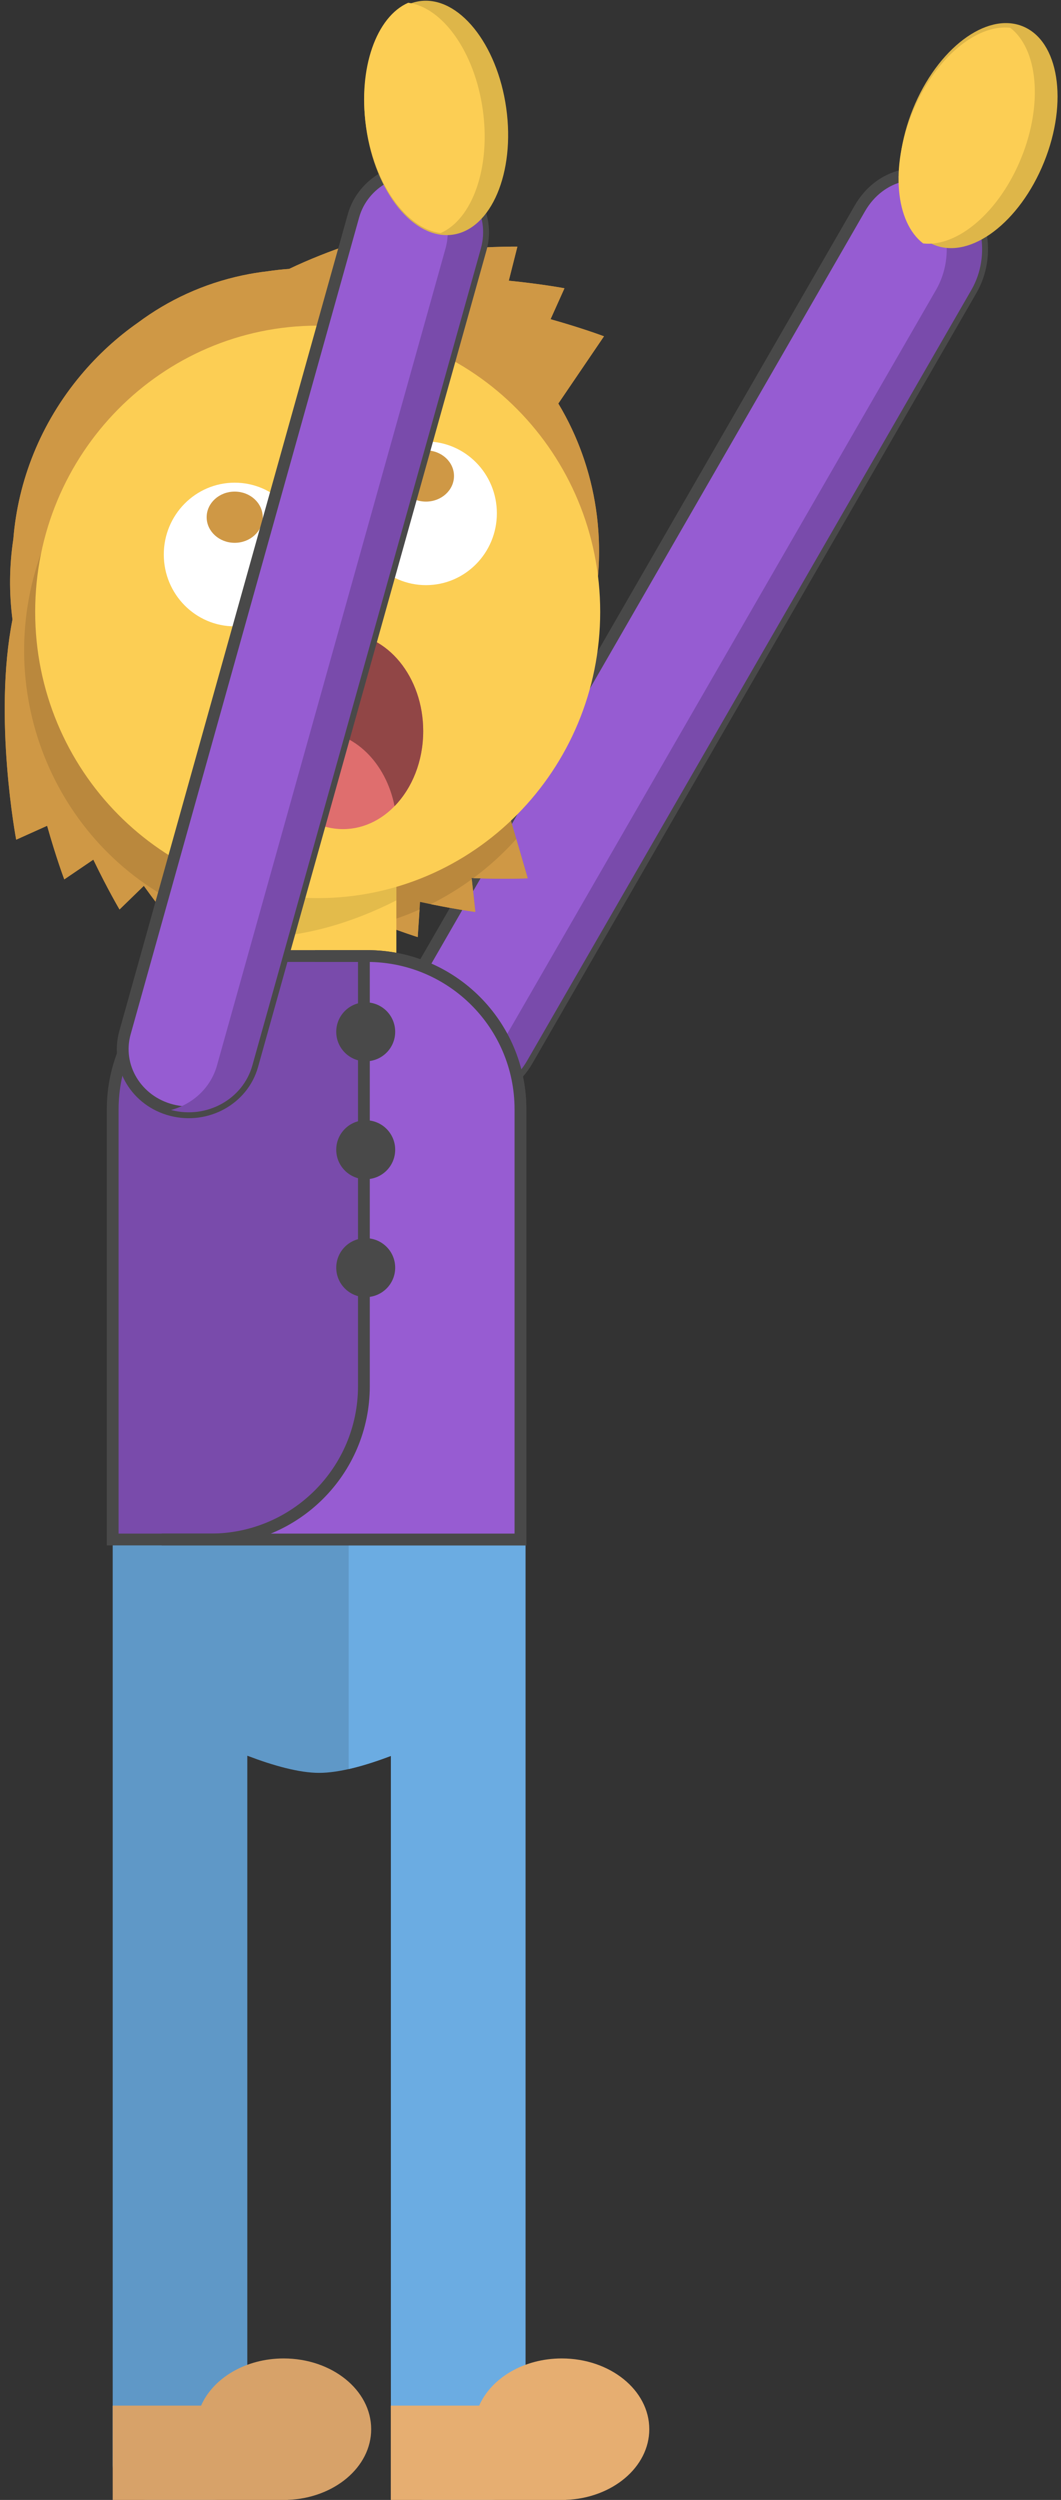 <?xml version="1.0" encoding="UTF-8" standalone="no"?>
<svg width="90px" height="212px" viewBox="0 0 90 212" version="1.1" xmlns="http://www.w3.org/2000/svg" xmlns:xlink="http://www.w3.org/1999/xlink" xmlns:sketch="http://www.bohemiancoding.com/sketch/ns">
    <rect x="0" y="0" width="90" height="212" fill="#333333" stroke="none"/>
    <!-- Generator: Sketch 3.3.3 (12072) - http://www.bohemiancoding.com/sketch -->
    <title>boy</title>
    <desc>Created with Sketch.</desc>
    <defs></defs>
    <g id="Page-1" stroke="none" stroke-width="1" fill="none" fill-rule="evenodd" sketch:type="MSPage">
        <g id="boy" sketch:type="MSLayerGroup" transform="translate(41.5, 105.5) scale(-1, 1) translate(-41.5, -105.5) translate(-10, -1)">
            <g id="Building" sketch:type="MSShapeGroup">
                <g id="boy">
                    <g id="legs" transform="translate(37, 131)">
                        <path d="M11.424,10.67 L11.424,0.551 L46.44,0.551 L46.44,10.67 L46.44,78.991 C46.44,80.653 45.096,82 43.44,82 L38.022,82 C36.365,82 35.022,80.655 35.022,78.991 L35.022,18.888 C32.78,19.742 30.607,20.342 28.932,20.342 C27.239,20.342 25.072,19.75 22.842,18.905 L22.842,78.991 C22.842,80.653 21.499,82 19.843,82 L14.424,82 C12.768,82 11.424,80.655 11.424,78.991 L11.424,10.67 L11.424,10.67 Z" id="Shape" fill="#5F98C7"></path>
                        <path d="M34.602,0.551 L11.424,0.551 L11.424,10.67 L11.424,78.991 C11.424,80.655 12.768,82 14.424,82 L19.843,82 C21.499,82 22.842,80.653 22.842,78.991 L22.842,18.905 C24.079,19.373 25.296,19.764 26.424,20.02 L26.424,0.551 L34.602,0.551 L34.602,0.551 Z" id="legs-copy" fill="#6BACE2"></path>
                        <path d="M15.352,74 L22.85,74 L22.85,82 L8,82 L8,81.993 C4.062,81.846 0.924,79.219 0.924,76 C0.924,72.686 4.249,70 8.349,70 C11.582,70 14.333,71.67 15.352,74 L15.352,74 Z" id="Rectangle-41" fill="#E6AE71"></path>
                        <path d="M38.942,74 L46.44,74 L46.44,82 L31.59,82 L31.59,81.993 C27.651,81.846 24.514,79.219 24.514,76 C24.514,72.686 27.838,70 31.939,70 C35.172,70 37.922,71.67 38.942,74 L38.942,74 Z" id="Rectangle-41-Copy" fill="#D7A269"></path>
                    </g>
                    <g id="left-arm">
                        <path d="M12.258,16.796 C14.87,14.885 18.359,15.715 20.059,18.666 L57.731,84.012 C59.428,86.956 58.681,90.895 56.074,92.802 C53.462,94.712 49.974,93.882 48.273,90.932 L10.601,25.585 C8.904,22.642 9.651,18.703 12.258,16.796 L12.258,16.796 Z" id="Shape" stroke="#494949" fill="#965CD2"></path>
                        <path d="M16.828,15.998 C15.328,15.533 13.666,15.766 12.258,16.796 C9.651,18.703 8.904,22.642 10.601,25.585 L48.275,90.932 C49.651,93.32 52.2,94.319 54.506,93.6 C53.223,93.202 52.059,92.292 51.275,90.932 L13.601,25.585 C11.904,22.642 12.651,18.703 15.258,16.796 C15.756,16.432 16.285,16.167 16.828,15.998 L16.828,15.998 Z" id="left-arm-copy-2" fill="#794BAB"></path>
                        <ellipse id="Oval-42-Copy-4" fill="#DEB649" transform="translate(10, 12.5) rotate(-22) translate(-10, -12.5) " cx="10" cy="12.5" rx="6" ry="10"></ellipse>
                        <path d="M11,22.362 C13.838,21.568 16,17.455 16,12.5 C16,7.545 13.838,3.432 11,2.638 C8.162,3.432 6,7.545 6,12.5 C6,17.455 8.162,21.568 11,22.362 L11,22.362 Z" id="Oval-42-Copy-3" fill="#FCCE54" transform="translate(11, 12.5) rotate(-22) translate(-11, -12.5) "></path>
                    </g>
                    <g id="torso-+-head" transform="translate(29, 8)">
                        <g id="hair" transform="translate(37.324, 41.471) rotate(-20) translate(-37.324, -41.471) translate(10.824, 7.971)">
                            <path d="M35.773,62.87 C33.738,64.856 32.239,66.082 32.239,66.082 L30.988,63.494 C28.643,65.093 26.957,66.038 26.957,66.038 L25.036,59.25 C18.641,61.642 12.114,62.475 12.114,62.475 L12.427,59.61 C9.594,59.724 7.668,59.632 7.668,59.632 L8.503,56.761 C5.69,56.381 3.805,55.955 3.805,55.955 L5.082,53.364 C2.382,52.502 0.604,51.757 0.604,51.757 L5.558,44.993 C4.445,42.6 3.722,40.01 3.437,37.331 C3.03,35.394 2.849,33.373 2.921,31.3 C3.181,23.849 6.667,17.298 11.938,13.035 L11.938,13.035 L10.247,6.352 C10.247,6.352 12.175,6.328 15.001,6.54 L15.001,6.54 L14.79,3.67 C14.79,3.67 16.698,3.981 19.448,4.682 L19.448,4.682 L19.75,1.717 C19.75,1.717 21.572,2.354 24.158,3.521 L24.941,0.755 C24.941,0.755 31.978,4.698 37.297,10.114 C37.857,10.363 38.402,10.632 38.932,10.921 C39.576,11.243 40.21,11.598 40.833,11.987 C43.705,13.782 46.041,16.118 47.796,18.794 L47.796,18.794 C49.021,20.544 50.042,22.487 50.81,24.597 C52.649,29.648 52.759,34.893 51.447,39.648 C50.991,41.913 50.222,44.078 49.182,46.081 C47.885,54.464 42.501,63.519 42.501,63.519 L40.438,61.512 C38.779,63.82 37.516,65.287 37.516,65.287 L35.773,62.87 L35.773,62.87 Z" id="Path-143" fill="#BA883D"></path>
                            <path d="M26.392,64.04 L26.957,66.038 C26.957,66.038 28.643,65.093 30.988,63.494 L32.239,66.082 C32.239,66.082 33.738,64.856 35.773,62.87 L35.773,62.87 L37.516,65.287 C37.516,65.287 38.779,63.82 40.438,61.512 L42.501,63.519 C42.501,63.519 47.885,54.464 49.182,46.081 C50.222,44.078 50.991,41.913 51.447,39.648 C52.759,34.893 52.649,29.648 50.81,24.597 C50.042,22.487 49.021,20.544 47.796,18.794 L47.796,18.794 C46.041,16.118 43.705,13.782 40.833,11.987 C40.21,11.598 39.576,11.243 38.932,10.921 C38.402,10.632 37.857,10.363 37.297,10.114 C31.978,4.698 24.941,0.755 24.941,0.755 L24.158,3.521 C21.572,2.354 19.75,1.717 19.75,1.717 L19.448,4.682 C16.698,3.981 14.79,3.67 14.79,3.67 L15.001,6.54 C12.175,6.328 10.247,6.352 10.247,6.352 L11.938,13.035 C7.015,17.016 3.65,22.992 3.015,29.833 C6.773,21.406 15.143,15.542 24.865,15.542 C38.1,15.542 48.829,26.409 48.829,39.815 C48.829,52.702 38.915,63.243 26.392,64.04 L26.392,64.04 Z M15.08,61.98 C13.268,62.328 12.114,62.475 12.114,62.475 L12.329,60.506 C13.21,61.055 14.129,61.548 15.08,61.98 L15.08,61.98 Z M11.051,59.652 C8.989,59.695 7.668,59.632 7.668,59.632 L8.323,57.378 C9.175,58.202 10.087,58.962 11.051,59.652 L11.051,59.652 Z M7.583,56.63 C5.287,56.29 3.805,55.955 3.805,55.955 L5.038,53.453 C5.798,54.584 6.65,55.647 7.583,56.63 L7.583,56.63 Z M4.951,53.322 C2.325,52.478 0.604,51.757 0.604,51.757 L2.657,48.953 C3.276,50.495 4.047,51.958 4.951,53.322 L4.951,53.322 Z" id="Path-143-Copy" fill="#CF9845"></path>
                        </g>
                        <g id="head" transform="translate(13.088, 20.615)">
                            <g id="nack" transform="translate(16.542, 42.627)">
                                <rect id="Rectangle-25" fill="#FCCE54" x="0.748" y="0.935" width="12.783" height="9.896"></rect>
                                <path d="M13.531,9.233 L13.531,0.174 L0.748,0.174 L0.748,6.111 C4.635,8.091 8.761,9.253 12.652,9.253 C12.949,9.253 13.241,9.246 13.531,9.233 L13.531,9.233 Z" id="Rectangle-25-Copy" fill="#E3BB4B"></path>
                            </g>
                            <path d="M23.964,48.547 C37.199,48.547 47.928,37.679 47.928,24.273 C47.928,10.868 37.199,0 23.964,0 C10.729,0 0,10.868 0,24.273 C0,37.679 10.729,48.547 23.964,48.547 L23.964,48.547 Z" id="face" fill="#FCCE54"></path>
                        </g>
                        <g id="mouth" transform="translate(27.371, 46.669)">
                            <ellipse id="Oval-12-Copy-2" fill="#DF6E6E" cx="7.537" cy="8.33" rx="6.807" ry="8.312"></ellipse>
                            <path d="M14.156,10.275 C14.279,9.651 14.344,9 14.344,8.33 C14.344,3.739 11.296,0.018 7.537,0.018 C3.778,0.018 0.73,3.739 0.73,8.33 C0.73,10.885 1.675,13.171 3.161,14.696 C3.878,11.044 6.569,8.33 9.78,8.33 C11.447,8.33 12.973,9.061 14.156,10.275 L14.156,10.275 Z" id="Oval-12" fill="#914646"></path>
                        </g>
                        <g id="eyes" transform="translate(21.853, 30.437)">
                            <ellipse id="Oval-4" fill="#FFFFFF" cx="6.014" cy="6.092" rx="6.014" ry="6.092"></ellipse>
                            <ellipse id="Oval-4-Copy" fill="#FFFFFF" cx="22.239" cy="9.587" rx="6.014" ry="6.092"></ellipse>
                            <ellipse id="Oval-5" fill="#CF9845" cx="6.014" cy="2.928" rx="2.378" ry="2.172"></ellipse>
                            <ellipse id="Oval-5-Copy" fill="#CF9845" cx="22.239" cy="6.423" rx="2.378" ry="2.172"></ellipse>
                        </g>
                        <g id="torso" transform="translate(19, 74)">
                            <path d="M35.44,34.297 L35.44,13.073 C35.44,5.894 29.618,0.073 22.437,0.073 L13.854,0.073 C6.68,0.073 0.852,5.893 0.852,13.073 L0.852,34.297 L0.852,49.551 L35.44,49.551 L35.44,34.297 L35.44,34.297 Z" id="chest" stroke="#494949" fill="#794BAB"></path>
                            <path d="M18.285,0.073 L13.854,0.073 C6.68,0.073 0.852,5.893 0.852,13.073 L0.852,34.297 L0.852,49.551 L31.287,49.551 L27.135,49.551 C19.96,49.551 14.132,43.731 14.132,36.551 L14.132,15.327 L14.132,0.073 L18.285,0.073 L18.285,0.073 Z" id="chest-copy-2" stroke="#494949" fill="#975CD2"></path>
                            <g id="buttons" transform="translate(11, 4)" fill="#494949">
                                <circle id="Oval-71" cx="2.978" cy="2.5" r="2.5"></circle>
                                <circle id="Oval-71-Copy" cx="2.978" cy="12.5" r="2.5"></circle>
                                <circle id="Oval-71-Copy-2" cx="2.978" cy="22.5" r="2.5"></circle>
                            </g>
                        </g>
                    </g>
                    <g id="right-arm" transform="translate(48, 0)">
                        <path d="M32.655,82.342 L34.4,88.58 C35.2,91.438 33.423,94.378 30.444,95.142 L30.444,95.142 C27.46,95.908 24.395,94.218 23.593,91.351 C23.593,91.351 22.414,87.138 22.308,86.76 C16.598,66.354 4.21,22.077 4.21,22.077 C3.411,19.222 5.189,16.285 8.167,15.521 L8.167,15.521 C11.151,14.755 14.217,16.446 15.018,19.307 L32.655,82.342 L32.655,82.342 Z" id="Shape" stroke="#494949" fill="#965CD2"></path>
                        <path d="M30.493,95.129 C30.477,95.133 30.461,95.138 30.444,95.142 C27.46,95.908 24.395,94.218 23.593,91.351 C23.593,91.351 22.414,87.138 22.308,86.76 C16.598,66.354 4.21,22.077 4.21,22.077 C3.411,19.222 5.189,16.285 8.167,15.521 C9.171,15.263 10.185,15.284 11.118,15.534 C8.17,16.317 6.416,19.238 7.21,22.077 C7.21,22.077 19.598,66.354 25.308,86.76 C25.414,87.138 26.593,91.351 26.593,91.351 C27.125,93.253 28.653,94.637 30.493,95.129 L30.493,95.129 Z" id="right-arm-copy-2" fill="#794BAB"></path>
                        <ellipse id="Oval-42" fill="#DEB649" transform="translate(8, 11) rotate(8) translate(-8, -11) " cx="8" cy="11" rx="6" ry="10"></ellipse>
                        <path d="M9,20.862 C11.838,20.068 14,15.955 14,11 C14,6.045 11.838,1.932 9,1.138 C6.162,1.932 4,6.045 4,11 C4,15.955 6.162,20.068 9,20.862 L9,20.862 Z" id="Oval-42-Copy-2" fill="#FCCE54" transform="translate(9, 11) rotate(8) translate(-9, -11) "></path>
                    </g>
                </g>
            </g>
        </g>
    </g>
</svg>